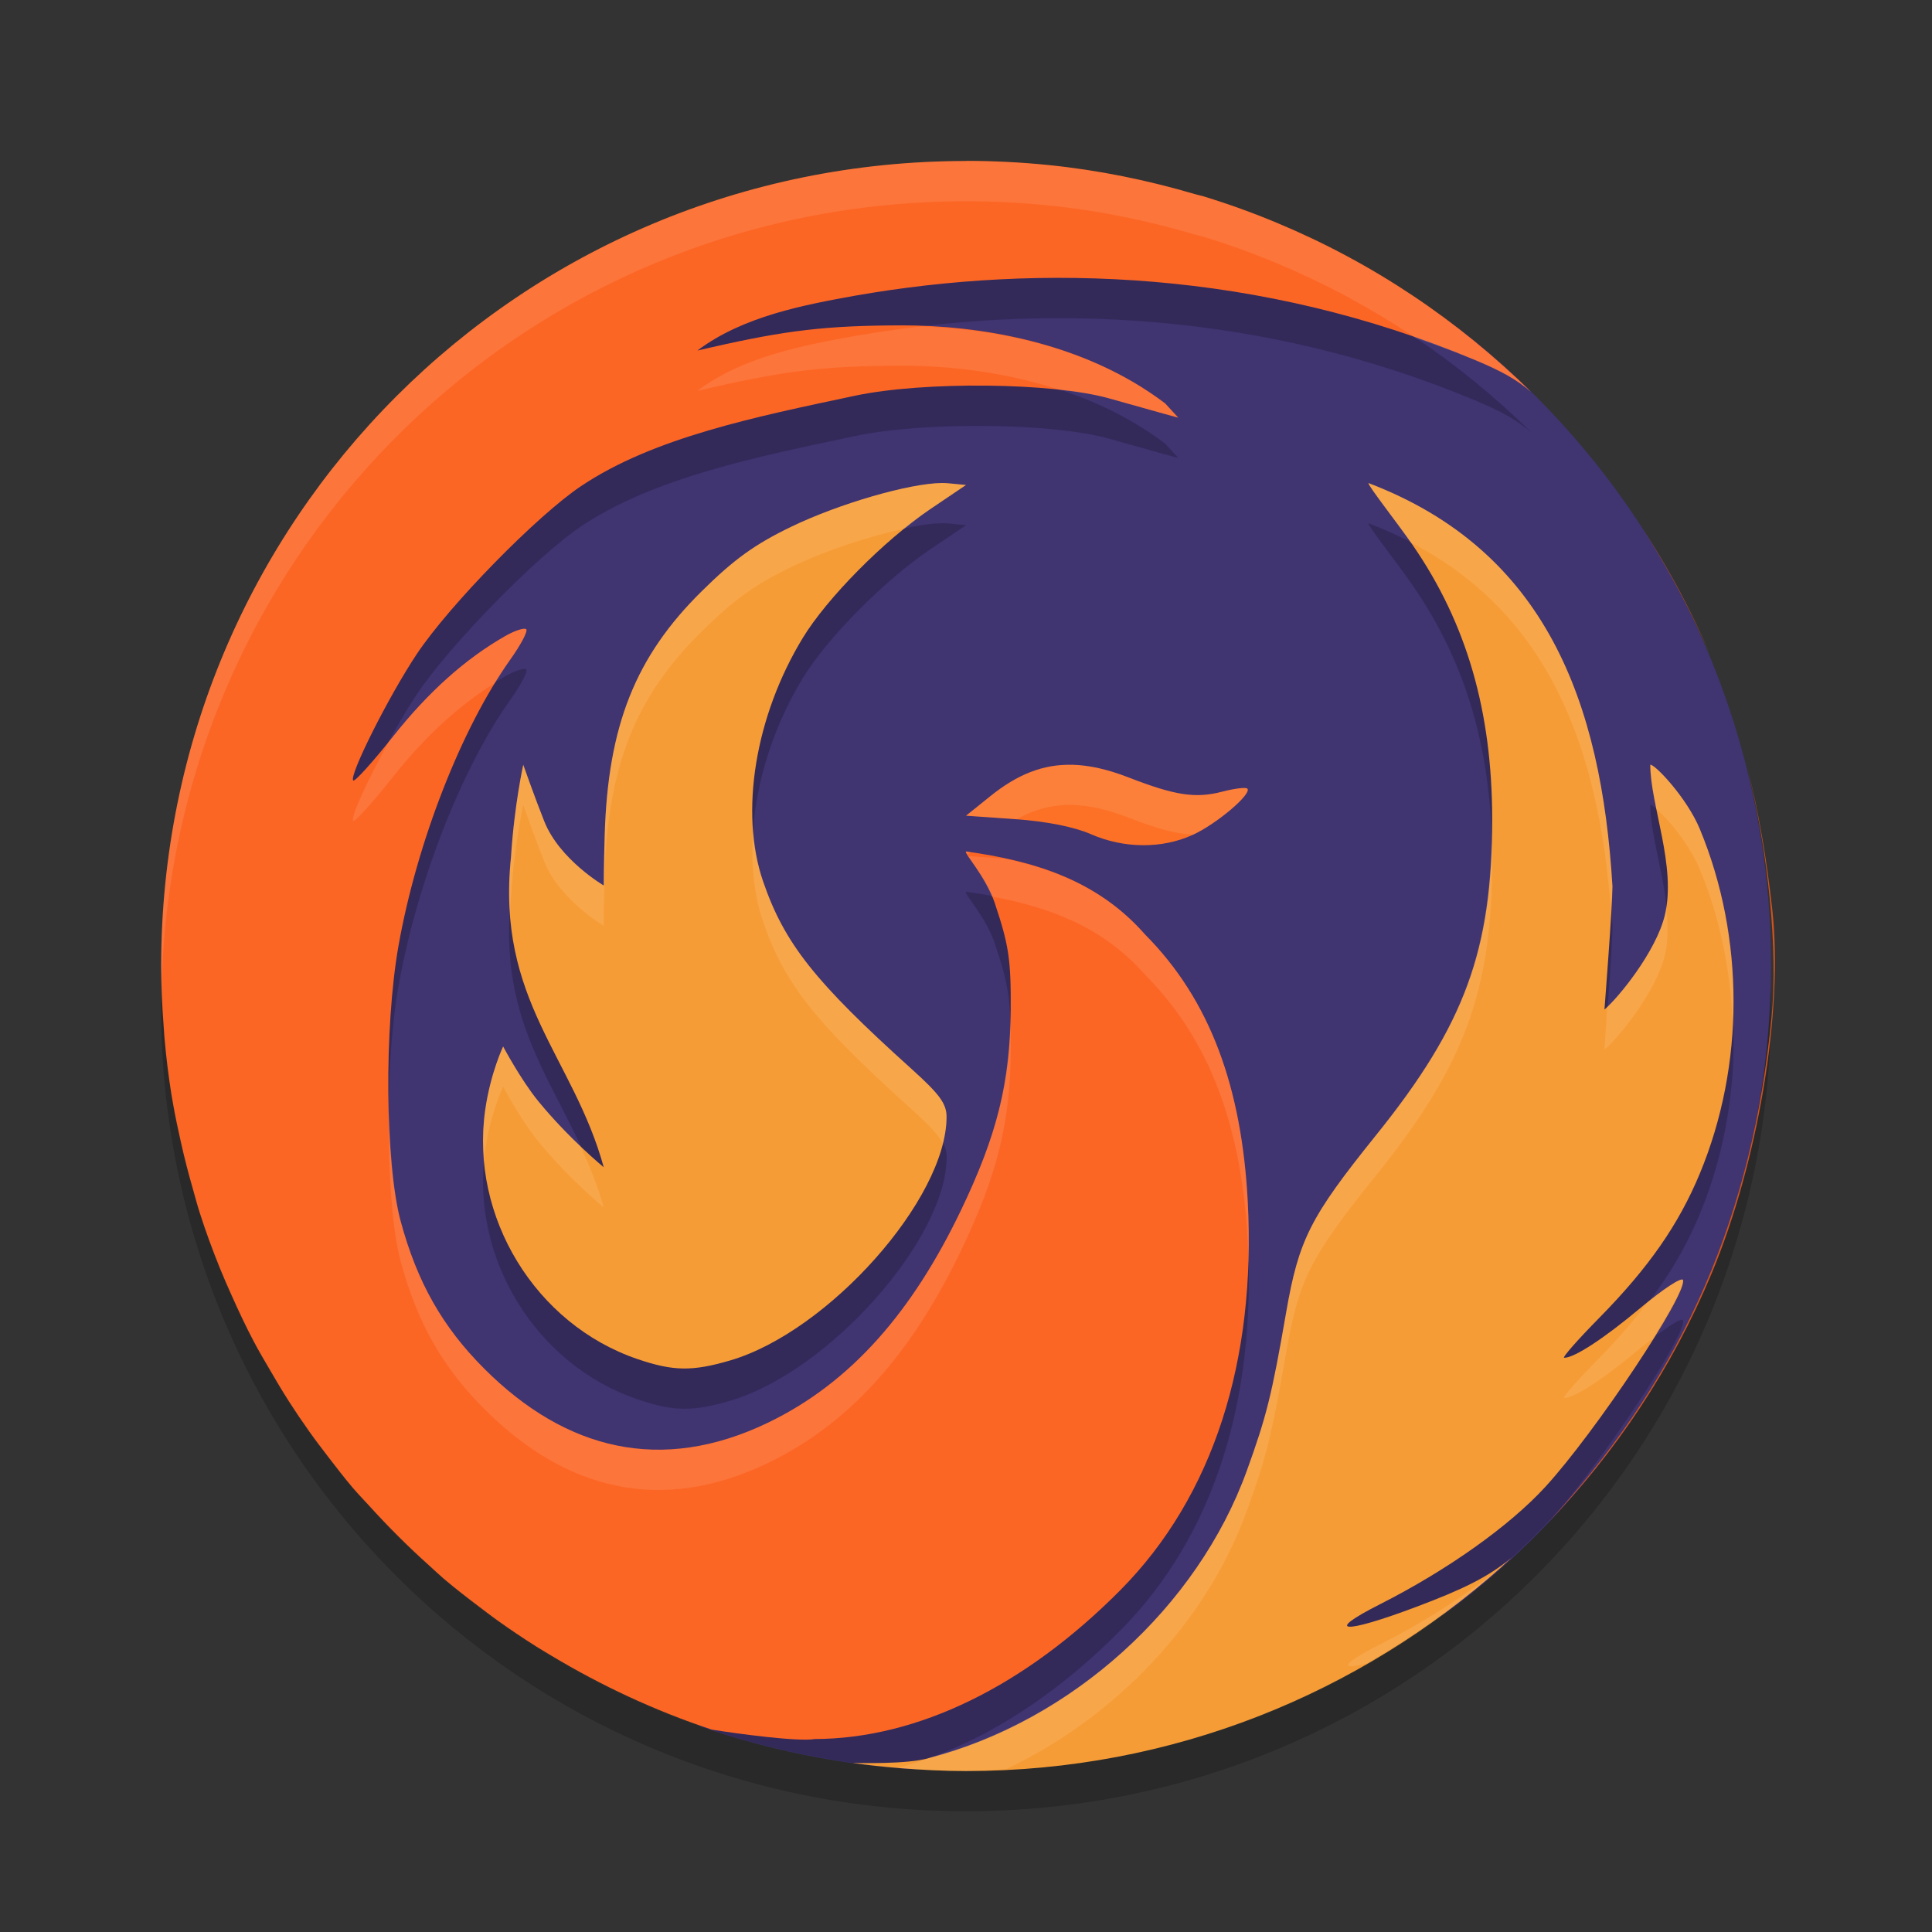 <svg xmlns="http://www.w3.org/2000/svg" width="192" height="192" version="1">
 <rect width="100%" height="100%" fill="#333333" stroke="none"/>
 <g transform="scale(4)">
  <path style="fill:#403471" transform="matrix(0,-1,-1,0,0,0)" d="m-24-44c6.345 0 11.982 2.925 15.641 7.506 2.73 3.418 3.311 8.329 3.311 13.063 0 11.079-7.682 18.284-18.762 18.284-8.116 0-14.311-4.214-17.452-11.128-0.261-0.575-1.448-0.593-1.655-1.196-0.562-1.638-0.919-3.373-1.038-5.175-0.03-0.448 0.261-1.614 0.261-2.07 0-2.566 0.785-3.895 1.658-6.145 0.707-1.823 1.062-3.923 2.242-5.439 3.654-4.692 9.36-7.7 15.794-7.7z"/>
  <path opacity=".2" d="m4.012 24.5c-0.004 0.167-0.012 0.332-0.012 0.5 0 11.08 8.92 20 20 20s20-8.92 20-20c0-0.168-8e-3 -0.333-0.012-0.5-0.264 10.846-9.076 19.5-19.988 19.5s-19.724-8.654-19.988-19.5z"/>
  <path style="opacity:0.2" d="m24.002 5c-10.911 0-19.722 8.654-19.986 19.5 0.251 10.276 8.173 18.579 18.285 19.424 1.894-0.501 3.792-1.662 5.531-3.414 2.325-2.343 3.377-5.721 3.168-9.66-0.15-2.825-0.927-4.997-2.549-6.629-1.197-1.365-2.76-1.83-4.451-2.066-0.062 0.038 0.49 0.613 0.713 1.277 0.35 1.044 0.406 1.404 0.398 2.65-0.01 1.803-0.337 3.118-1.242 5-1.185 2.467-2.697 4.262-4.803 5.271-2.636 1.263-5.007 0.678-7.031-1.344-1.037-1.035-1.669-2.147-2.08-3.666-0.388-1.433-0.414-4.81-0.055-6.842 0.454-2.567 1.568-5.417 2.781-7.119 0.261-0.366 0.438-0.703 0.393-0.748-0.045-0.045-0.282 0.031-0.525 0.17-0.99 0.566-1.907 1.387-2.781 2.49-0.508 0.641-0.955 1.135-0.992 1.098-0.114-0.114 0.881-2.095 1.578-3.141 0.812-1.219 2.989-3.444 4.088-4.178 1.799-1.202 4.305-1.712 6.799-2.24 1.712-0.363 4.916-0.329 6.316 0.066 0.566 0.16 1.184 0.333 1.373 0.385l0.344 0.094-0.326-0.355c-2.05-1.553-4.683-1.94-6.541-1.938-1.866 4e-3 -2.859 0.119-4.738 0.547l-0.342 0.078c1.137-0.857 2.669-1.135 3.895-1.359 4.647-0.817 10.098-0.639 15.436 1.6 0.671 0.281 1.017 0.479 1.383 0.789-0.451-0.444-0.923-0.866-1.414-1.266-0.491-0.4-1.001-0.777-1.529-1.129-0.528-0.352-1.074-0.681-1.637-0.982-0.562-0.302-1.141-0.576-1.734-0.824-0.591-0.247-1.197-0.466-1.816-0.656-2e-3 -5.991e-4 -0.004-0.001-0.006-0.002-0.07-0.021-0.143-0.034-0.213-0.055-1.177-0.347-2.396-0.598-3.654-0.725-0.001-1.285e-4 -0.003 1.282e-4 -0.004 0-0.667-0.067-1.344-0.102-2.029-0.102zm-0.6 8c-0.796 5e-3 -2.542 0.507-3.748 1.09-0.902 0.436-1.415 0.805-2.221 1.6-1.649 1.626-2.33 3.34-2.41 6.062-0.024 0.822-0.023 1.248-0.023 1.248s-1.099-0.641-1.479-1.596c-0.233-0.585-0.521-1.404-0.521-1.404s-0.224 1.006-0.305 2.299c-0.37 3.554 1.548 4.951 2.305 7.701 0 0-0.856-0.701-1.623-1.637-0.434-0.53-0.877-1.363-0.877-1.363s-0.313 0.652-0.445 1.572c-0.382 2.66 1.248 5.329 3.779 6.191 0.894 0.305 1.364 0.313 2.307 0.037 2.445-0.716 5.377-4.016 5.377-6.051 0-0.328-0.172-0.563-0.863-1.186-2.415-2.175-3.166-3.125-3.697-4.67-0.588-1.711-0.196-4.104 0.99-6.051 0.602-0.988 2.02-2.421 3.156-3.189l0.896-0.605-0.451-0.043c-0.044-4e-3 -0.093-0.006-0.146-0.006zm10.598 0c-0.037 0.037 0.724 1 1.104 1.551 1.334 1.936 1.967 4.121 1.969 6.793 2e-3 3.263-0.678 5.117-2.881 7.854-1.643 2.041-1.924 2.596-2.24 4.42-0.355 2.047-0.486 2.571-0.975 3.922-1.005 2.778-3.29 5.155-6.027 6.438 3.297-0.153 6.371-1.11 9.057-2.66-0.734 0.202-0.735 0.053 0.279-0.461 1.139-0.577 2.199-1.268 3.053-1.957 0.487-0.436 0.951-0.895 1.393-1.377 1.276-1.52 3.187-4.407 3.082-4.721-0.028-0.083-0.497 0.225-1.045 0.684-0.923 0.773-1.65 1.248-1.906 1.248-0.059 0 0.334-0.447 0.873-0.994 1.224-1.244 1.97-2.315 2.496-3.582 1.118-2.694 1.119-5.868 0-8.562-0.325-0.783-1.13-1.626-1.23-1.594 0 1 0.655 2.521 0.361 3.738-0.217 0.901-1.16 2.06-1.5 2.342 0 0 0.197-2.526 0.199-3.059-0.274-4.603-1.67-8.349-6.061-10.021z"/>
  <path style="fill:#fc6625" d="m24.002 4c-11.079 0-19.998 8.92-19.998 20 0 0.499 0.025 0.991 0.061 1.48 0.007 0.099 0.013 0.198 0.021 0.297 0.041 0.473 0.098 0.943 0.172 1.406 0.011 0.071 0.025 0.142 0.037 0.213 0.056 0.329 0.127 0.653 0.199 0.977 0.088 0.399 0.191 0.792 0.303 1.182 0.055 0.192 0.105 0.387 0.166 0.576 0.149 0.467 0.318 0.924 0.5 1.375 0.091 0.225 0.188 0.445 0.287 0.666 0.175 0.391 0.356 0.779 0.555 1.156 0.131 0.249 0.275 0.49 0.416 0.732 0.149 0.257 0.301 0.512 0.461 0.762 0.161 0.251 0.328 0.498 0.5 0.74 0.155 0.219 0.317 0.431 0.48 0.643 0.198 0.256 0.394 0.514 0.604 0.76 0.13 0.153 0.271 0.296 0.406 0.445 0.471 0.519 0.966 1.015 1.488 1.482 0.124 0.111 0.243 0.226 0.369 0.334 0.285 0.242 0.582 0.471 0.881 0.697 0.146 0.111 0.292 0.223 0.441 0.33 0.316 0.226 0.639 0.444 0.969 0.652 0.124 0.078 0.251 0.153 0.377 0.229 1.248 0.749 2.581 1.372 3.988 1.838 0.58 0.094 2.138 0.307 2.559 0.234 2.55-8e-3 5.217-1.308 7.588-3.697 2.325-2.343 3.377-5.721 3.168-9.66-0.15-2.825-0.927-4.997-2.549-6.629-1.197-1.365-2.76-1.83-4.451-2.066-0.062 0.038 0.49 0.613 0.713 1.277 0.35 1.044 0.406 1.404 0.398 2.65-0.01 1.803-0.337 3.118-1.242 5-1.185 2.467-2.697 4.263-4.803 5.272-2.636 1.263-5.007 0.677-7.031-1.344-1.037-1.035-1.669-2.147-2.08-3.666-0.388-1.433-0.414-4.81-0.055-6.842 0.454-2.567 1.568-5.417 2.781-7.119 0.261-0.366 0.438-0.703 0.393-0.748-0.045-0.045-0.282 0.031-0.525 0.17-0.99 0.566-1.907 1.387-2.781 2.49-0.508 0.641-0.955 1.135-0.992 1.098-0.114-0.114 0.881-2.095 1.578-3.141 0.812-1.219 2.989-3.444 4.088-4.178 1.799-1.202 4.305-1.712 6.799-2.241 1.712-0.363 4.916-0.329 6.316 0.066 0.566 0.16 1.184 0.333 1.373 0.385l0.344 0.094-0.326-0.355c-2.05-1.553-4.683-1.94-6.541-1.938-1.866 4e-3 -2.859 0.119-4.738 0.547l-0.342 0.078c1.137-0.857 2.669-1.135 3.895-1.359 4.647-0.817 10.098-0.64 15.436 1.599 0.671 0.281 1.017 0.479 1.383 0.789-0.451-0.444-0.923-0.866-1.414-1.266-0.491-0.4-1.001-0.777-1.529-1.129-0.528-0.352-1.074-0.681-1.637-0.982-0.562-0.302-1.141-0.576-1.734-0.824-0.591-0.247-1.197-0.466-1.816-0.656-2e-3 -5.991e-4 -0.004-0.001-0.006-0.002-0.07-0.021-0.143-0.034-0.213-0.055-1.177-0.347-2.396-0.598-3.654-0.725-0.001-1.285e-4 -0.003 1.282e-4 -0.004 0-0.667-0.067-1.344-0.102-2.029-0.102z"/>
  <path style="fill:#f69c36" d="m34 12c-0.037 0.037 0.724 1 1.104 1.551 1.334 1.936 1.967 4.121 1.969 6.793 2e-3 3.263-0.678 5.117-2.881 7.854-1.643 2.041-1.924 2.596-2.24 4.42-0.355 2.047-0.486 2.571-0.975 3.922-1.228 3.395-4.356 6.222-7.902 7.139-0.531 0.16-1.776 0.12-1.893 0.121 0.375 0.053 0.753 0.094 1.135 0.125 0.023 0.002 0.046 0.004 0.068 0.006 0.534 0.042 1.072 0.07 1.617 0.07 5.128 0 9.778-1.927 13.311-5.078 4.15e-4 -3.7e-4 -4.16e-4 -0.002 0-2e-3 0.077-0.069 0.154-0.139 0.23-0.209 0.005-0.005 0.01-9e-3 0.016-0.014-0.601 0.493-1.218 0.789-2.363 1.221-1.829 0.689-2.327 0.655-0.91-0.062 1.675-0.849 3.217-1.944 4.109-2.918 1.241-1.354 3.532-4.796 3.418-5.137-0.028-0.083-0.497 0.225-1.045 0.684-0.923 0.773-1.65 1.248-1.906 1.248-0.059 0 0.334-0.447 0.873-0.994 1.224-1.244 1.97-2.315 2.496-3.582 1.118-2.694 1.119-5.868 0-8.562-0.325-0.783-1.13-1.625-1.23-1.594 0 1 0.655 2.521 0.361 3.738-0.217 0.901-1.16 2.06-1.5 2.342 0 0 0.197-2.526 0.199-3.059-0.274-4.603-1.67-8.349-6.061-10.021z"/>
  <path style="fill:#f69c36" d="m23.402 12c-0.796 5e-3 -2.541 0.506-3.747 1.088-0.902 0.436-1.415 0.805-2.22 1.6-1.649 1.626-2.331 3.341-2.412 6.064-0.024 0.822-0.023 1.248-0.023 1.248s-1.098-0.64-1.478-1.595c-0.233-0.585-0.522-1.405-0.522-1.405s-0.224 1.006-0.305 2.299c-0.37 3.554 1.548 4.951 2.305 7.701 0 0-0.856-0.701-1.623-1.637-0.434-0.53-0.877-1.363-0.877-1.363s-0.312 0.652-0.445 1.572c-0.382 2.66 1.247 5.329 3.778 6.192 0.894 0.305 1.364 0.312 2.307 0.036 2.445-0.716 5.377-4.015 5.377-6.05 0-0.328-0.171-0.562-0.862-1.185-2.415-2.175-3.166-3.124-3.697-4.669-0.588-1.711-0.197-4.105 0.99-6.052 0.602-0.988 2.02-2.421 3.156-3.189l0.897-0.606-0.452-0.043c-0.044-4e-3 -0.093-0.006-0.146-0.006z"/>
  <path style="fill:#d0531d" d="m40.8 13.117c0.652 1.017 1.231 2.099 1.688 3.162-0.455-1.085-1.013-2.124-1.688-3.162z"/>
  <path style="fill:#d0531d" d="m43.423 19.106c0.511 2.106 0.753 4.486 0.592 6.152-0.474 4.908-2.162 8.802-5.35 12.346-0.094 0.105-0.179 0.194-0.265 0.287 1.731-1.784 3.139-3.891 4.121-6.242 1.16-2.777 1.788-6.529 1.512-9.04-0.139-1.262-0.338-2.417-0.61-3.503z"/>
  <path style="fill:#fc7125" d="m26.632 19.001c-0.718-0.016-1.354 0.238-2.024 0.777l-0.608 0.488 1.224 0.086c0.773 0.054 1.463 0.191 1.875 0.371 0.824 0.361 1.766 0.369 2.532 0.02 0.598-0.272 1.488-1.029 1.357-1.152-0.038-0.036-0.319-9.91e-4 -0.624 0.078-0.663 0.172-1.166 0.096-2.323-0.353-0.516-0.2-0.976-0.306-1.407-0.316z"/>
  <path style="fill:#ffffff;opacity:0.1" d="m24.002 4c-11.079 0-19.998 8.92-19.998 20 0 0.126 0.013 0.249 0.016 0.375 0.329-10.788 9.113-19.375 19.982-19.375 0.685 0 1.362 0.035 2.029 0.102 0.001 1.282e-4 0.003-1.285e-4 0.004 0 1.258 0.126 2.478 0.377 3.654 0.725 0.07 0.021 0.143 0.033 0.213 0.055 2e-3 6e-4 0.004 0.001 0.006 0.002 0.619 0.19 1.225 0.409 1.816 0.656 0.593 0.248 1.172 0.523 1.734 0.824 0.562 0.302 1.108 0.63 1.637 0.982 0.025 0.017 0.047 0.036 0.072 0.053 0.496 0.173 0.993 0.345 1.488 0.553 0.671 0.281 1.017 0.479 1.383 0.789-0.451-0.444-0.923-0.866-1.414-1.266-0.491-0.4-1.001-0.777-1.529-1.129-0.528-0.352-1.074-0.681-1.637-0.982-0.562-0.302-1.141-0.576-1.734-0.824-0.591-0.247-1.197-0.466-1.816-0.656-2e-3 -5.991e-4 -0.004-0.001-0.006-0.002-0.07-0.021-0.143-0.034-0.213-0.055-1.177-0.347-2.396-0.598-3.654-0.725-0.001-1.285e-4 -0.003 1.282e-4 -0.004 0-0.667-0.067-1.344-0.102-2.029-0.102zm-1.127 4.111c-0.56 0.066-1.114 0.145-1.654 0.24-1.226 0.224-2.758 0.503-3.895 1.359l0.342-0.078c1.879-0.428 2.872-0.543 4.738-0.547 1.123-0.001 2.529 0.145 3.918 0.6 0.479 0.052 0.907 0.123 1.232 0.215 0.566 0.16 1.184 0.333 1.373 0.385l0.344 0.094-0.326-0.355c-1.892-1.433-4.255-1.854-6.072-1.912zm0.527 3.889c-0.796 5e-3 -2.542 0.507-3.748 1.09-0.902 0.436-1.415 0.805-2.221 1.6-1.649 1.626-2.33 3.34-2.41 6.062-0.024 0.822-0.023 1.248-0.023 1.248s-1.099-0.641-1.479-1.596c-0.233-0.585-0.521-1.404-0.521-1.404s-0.224 1.006-0.305 2.299c-0.055 0.526-0.048 0.994-0.014 1.438 0.008-0.149-0.003-0.281 0.014-0.438 0.081-1.293 0.305-2.299 0.305-2.299s0.289 0.819 0.521 1.404c0.38 0.955 1.479 1.596 1.479 1.596s-8.13e-4 -0.426 0.023-1.248c0.08-2.723 0.761-4.436 2.41-6.062 0.806-0.794 1.319-1.164 2.221-1.6 0.853-0.412 1.964-0.775 2.83-0.959 0.209-0.168 0.421-0.343 0.619-0.477l0.896-0.605-0.451-0.043c-0.044-4e-3 -0.093-0.006-0.146-0.006zm10.598 0c-0.035 0.035 0.657 0.918 1.049 1.477 3.445 1.783 4.668 5.11 4.973 9.135 0.012-0.219 0.039-0.487 0.039-0.59-0.274-4.603-1.67-8.349-6.061-10.021zm-20.926 3.635c-0.045-0.045-0.282 0.031-0.525 0.17-0.99 0.566-1.907 1.387-2.781 2.49-0.04 0.051-0.068 0.078-0.107 0.127-0.512 0.932-0.963 1.893-0.885 1.971 0.038 0.038 0.484-0.457 0.992-1.098 0.801-1.01 1.64-1.772 2.535-2.33 0.125-0.203 0.251-0.402 0.379-0.582 0.261-0.366 0.438-0.703 0.393-0.748zm13.559 3.365c-0.718-0.016-1.355 0.238-2.025 0.777l-0.607 0.488 1.225 0.086c0.009 6.45e-4 0.016 0.003 0.025 0.004 0.447-0.242 0.896-0.366 1.383-0.355 0.431 0.009 0.891 0.117 1.406 0.316 0.727 0.282 1.189 0.403 1.602 0.422 0.598-0.276 1.477-1.023 1.346-1.146-0.038-0.036-0.318-0.001-0.623 0.078-0.663 0.172-1.167 0.095-2.324-0.354-0.516-0.2-0.975-0.307-1.406-0.316zm14.367 0c0 0.32 0.071 0.7 0.152 1.1 0.268 0.225 0.818 0.868 1.078 1.494 0.496 1.194 0.758 2.483 0.814 3.781 0.071-1.632-0.192-3.281-0.814-4.781-0.325-0.783-1.13-1.626-1.23-1.594zm-22.287 1.629c-0.06 0.815 0.013 1.593 0.244 2.266 0.531 1.545 1.283 2.495 3.697 4.67 0.445 0.401 0.662 0.636 0.77 0.844 0.057-0.229 0.094-0.451 0.094-0.658 0-0.328-0.172-0.563-0.863-1.186-2.415-2.175-3.166-3.125-3.697-4.67-0.134-0.39-0.21-0.818-0.244-1.266zm18.344 0.242c-0.074 2.934-0.788 4.745-2.865 7.326-1.643 2.041-1.924 2.596-2.24 4.42-0.355 2.047-0.486 2.571-0.975 3.922-1.211 3.346-4.268 6.13-7.75 7.088-0.308 0.116-0.616 0.213-0.924 0.295 0.005 3.82e-4 0.009 0.002 0.014 0.002 0.023 0.002 0.046 0.004 0.068 0.006 0.534 0.042 1.072 0.07 1.617 0.07 0.337 0 0.665-0.03 0.998-0.047 2.715-1.288 4.978-3.653 5.977-6.414 0.489-1.35 0.62-1.874 0.975-3.922 0.316-1.824 0.598-2.379 2.24-4.42 2.203-2.737 2.883-4.591 2.881-7.854-1.04e-4 -0.161-0.011-0.315-0.016-0.473zm-13.057 0.283c-0.01 0.006 0.018 0.048 0.037 0.082l0.076-0.061c-0.039-0.006-0.075-0.016-0.113-0.021zm0.051 0.115c0.118 0.181 0.405 0.563 0.59 1.004 1.44 0.267 2.768 0.758 3.811 1.947 1.622 1.632 2.399 3.803 2.549 6.629 0.011 0.206 0.004 0.404 0.008 0.607 0.02-0.525 0.021-1.059-0.008-1.607-0.15-2.825-0.927-4.997-2.549-6.629-0.964-1.1-2.173-1.605-3.488-1.887l-0.912-0.064zm17.342 1.256c-0.011 0.071-0.015 0.144-0.031 0.213-0.206 0.856-1.053 1.92-1.43 2.27-0.032 0.426-0.07 1.072-0.07 1.072 0.34-0.282 1.283-1.441 1.5-2.342 0.092-0.383 0.077-0.796 0.031-1.213zm-16.293 2.752c-0.034 1.7-0.36 2.994-1.23 4.805-1.185 2.467-2.697 4.262-4.803 5.271-2.636 1.263-5.007 0.678-7.031-1.344-1.037-1.035-1.669-2.147-2.08-3.666-0.173-0.641-0.264-1.691-0.291-2.814-0.023 1.498 0.066 2.983 0.291 3.814 0.411 1.519 1.043 2.631 2.08 3.666 2.024 2.022 4.395 2.607 7.031 1.344 2.106-1.009 3.617-2.805 4.803-5.271 0.905-1.882 1.232-3.197 1.242-5 0.002-0.318-0.002-0.576-0.012-0.805zm-12.6 0.723s-0.313 0.652-0.445 1.572c-0.062 0.43-0.052 0.857-0.014 1.279 0.009-0.093 2.58e-4 -0.186 0.014-0.279 0.132-0.92 0.445-1.572 0.445-1.572s0.443 0.834 0.877 1.363c0.767 0.936 1.623 1.637 1.623 1.637-0.153-0.555-0.359-1.048-0.578-1.521-0.303-0.288-0.682-0.672-1.045-1.115-0.434-0.53-0.877-1.363-0.877-1.363zm29.312 5.801c-0.024-0.073-0.416 0.186-0.881 0.559-0.344 0.448-0.727 0.9-1.197 1.379-0.539 0.548-0.932 0.994-0.873 0.994 0.256 0 0.983-0.475 1.906-1.248 0.113-0.095 0.194-0.145 0.297-0.225 0.447-0.72 0.79-1.332 0.748-1.459zm-4.479 7.1c-0.853 0.689-1.912 1.379-3.049 1.955-0.983 0.498-0.994 0.645-0.328 0.471 1.199-0.692 2.329-1.489 3.355-2.404v-0.002c0.007-0.006 0.014-0.013 0.021-0.02z"/>
 </g>
</svg>

